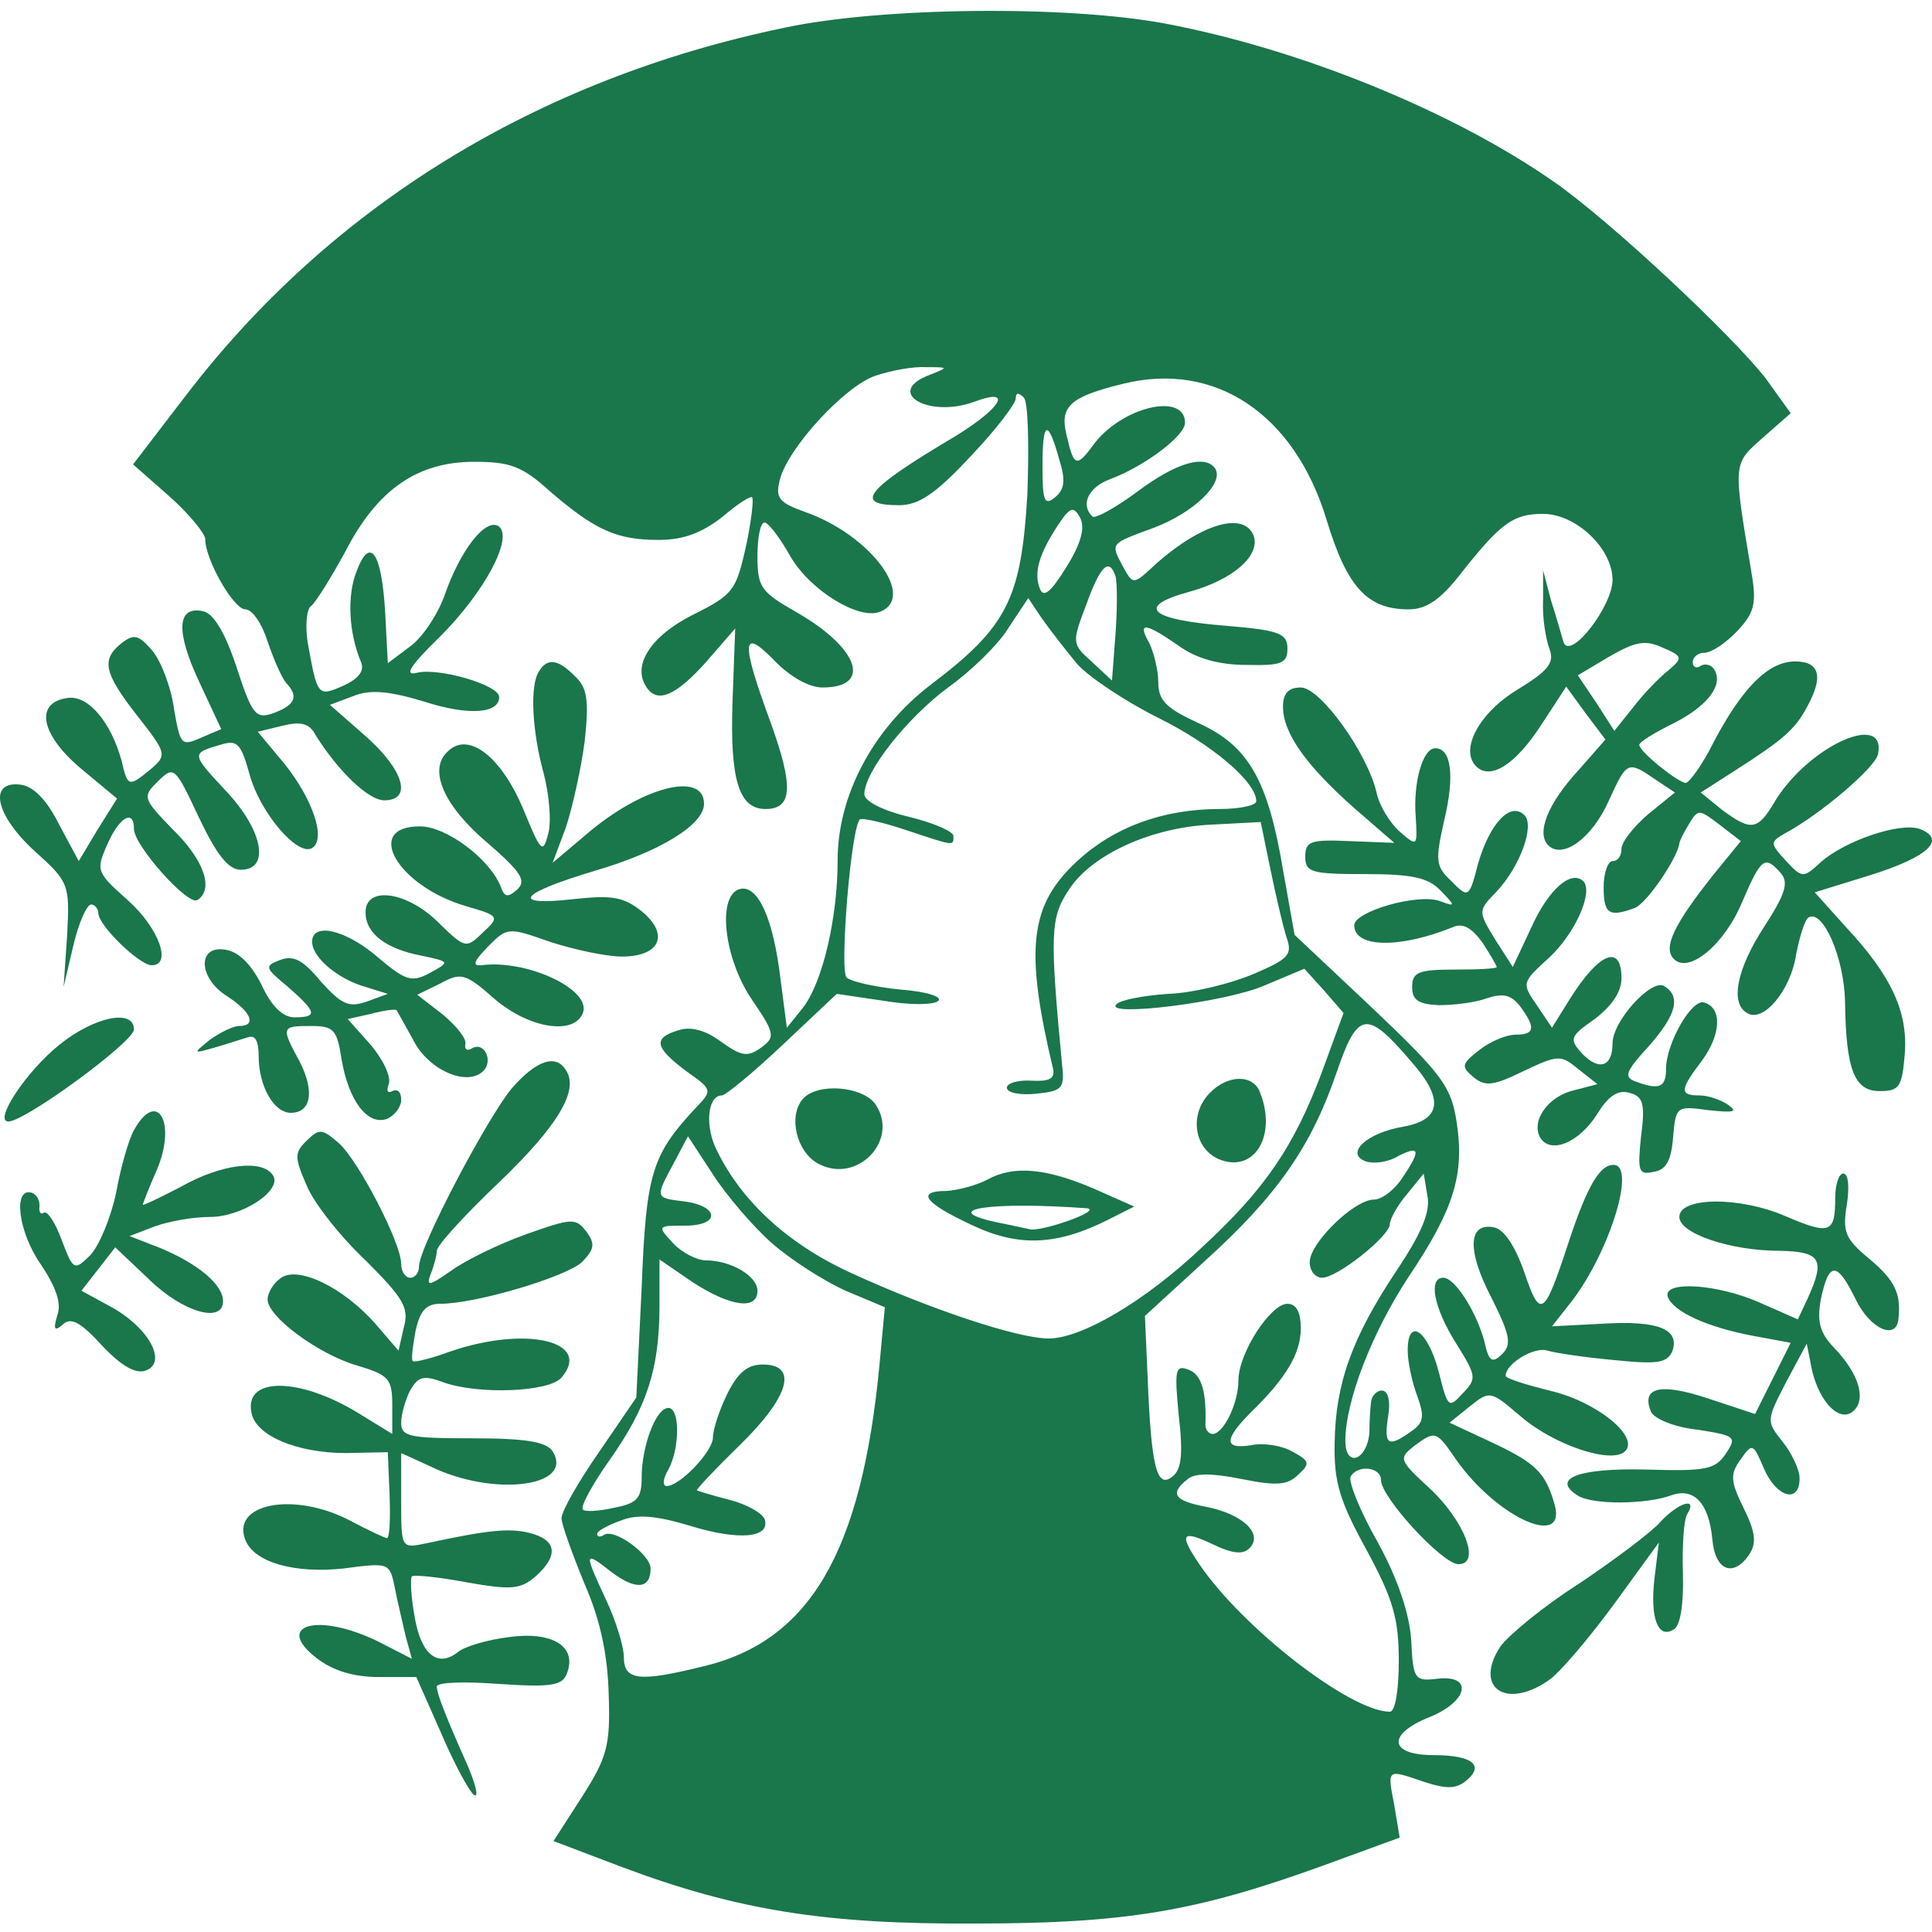 <svg width="100" height="100" viewBox="0 0 100 100" fill="none" xmlns="http://www.w3.org/2000/svg">
<path d="M40.59 1.438C27.819 4.089 17.123 10.649 9.608 20.488L6.888 24.037L8.778 25.7C9.793 26.598 10.622 27.631 10.622 27.901C10.622 28.979 12.098 31.54 12.697 31.54C13.066 31.54 13.573 32.304 13.85 33.203C14.172 34.146 14.587 35.09 14.818 35.359C15.463 36.033 15.279 36.482 14.219 36.887C13.25 37.246 13.066 37.066 12.236 34.505C11.637 32.708 11.037 31.72 10.484 31.63C9.147 31.36 9.101 32.708 10.3 35.269L11.452 37.74L10.392 38.19C9.378 38.639 9.332 38.549 9.009 36.707C8.871 35.629 8.363 34.281 7.902 33.697C7.165 32.843 6.934 32.798 6.289 33.292C5.228 34.146 5.367 34.82 7.119 37.066C8.64 38.998 8.64 39.088 7.81 39.807C6.658 40.751 6.611 40.751 6.289 39.358C5.736 37.381 4.583 35.988 3.523 36.123C1.771 36.347 2.093 38.01 4.168 39.762L6.058 41.334L5.044 42.952L4.076 44.569L3.062 42.682C2.416 41.38 1.725 40.706 1.079 40.616C-0.627 40.391 -0.258 42.188 1.817 44.075C3.569 45.648 3.615 45.782 3.476 48.388L3.292 51.084L3.799 48.927C4.076 47.759 4.491 46.816 4.721 46.816C4.906 46.816 5.09 47.04 5.09 47.265C5.09 47.894 7.211 49.961 7.856 49.961C8.917 49.961 8.225 48.029 6.611 46.591C4.998 45.153 4.952 45.064 5.551 43.716C6.15 42.323 6.934 41.829 6.934 42.907C6.934 43.761 9.7 46.861 10.207 46.591C11.084 46.052 10.576 44.524 8.963 42.952C7.395 41.334 7.349 41.245 8.179 40.436C9.009 39.627 9.055 39.672 10.3 42.323C11.222 44.255 11.821 45.019 12.467 45.019C13.988 45.019 13.619 42.997 11.729 40.975C9.885 38.998 9.885 38.998 11.406 38.549C12.282 38.279 12.467 38.459 12.928 40.121C13.481 42.098 15.417 44.345 16.155 43.895C16.892 43.446 16.201 41.38 14.726 39.537L13.342 37.875L14.633 37.561C15.556 37.336 16.017 37.426 16.339 38.055C17.492 39.897 19.059 41.424 19.889 41.424C21.364 41.424 20.904 39.852 18.921 38.1L17.077 36.482L18.276 36.033C19.151 35.674 20.12 35.764 21.918 36.303C24.269 37.066 25.837 36.932 25.837 36.078C25.837 35.449 22.701 34.55 21.595 34.82C20.904 35 21.18 34.505 22.748 32.978C25.099 30.642 26.62 27.766 25.79 27.227C25.099 26.823 23.808 28.53 23.024 30.776C22.701 31.72 21.918 32.933 21.272 33.427L20.074 34.326L19.935 31.675C19.751 28.575 19.151 27.721 18.46 29.563C17.953 30.821 18.045 32.753 18.691 34.281C18.875 34.73 18.552 35.135 17.768 35.494C16.431 36.078 16.431 36.033 15.924 33.248C15.786 32.349 15.878 31.495 16.109 31.36C16.339 31.181 17.123 29.923 17.861 28.575C19.52 25.34 21.595 23.902 24.546 23.902C26.39 23.902 27.035 24.127 28.464 25.43C30.816 27.452 31.922 27.946 34.089 27.946C35.38 27.946 36.302 27.587 37.362 26.778C38.146 26.104 38.838 25.655 38.93 25.744C39.022 25.834 38.884 27.003 38.607 28.305C38.1 30.552 37.962 30.776 35.887 31.81C33.72 32.888 32.706 34.416 33.444 35.539C33.997 36.437 34.965 36.033 36.532 34.281L38.054 32.529L37.916 36.303C37.777 40.346 38.238 41.874 39.621 41.874C41.005 41.874 41.097 40.751 39.898 37.426C38.331 33.158 38.377 32.439 40.082 34.191C40.912 35.045 41.88 35.584 42.572 35.584C45.154 35.584 44.462 33.562 41.281 31.72C39.391 30.642 39.206 30.417 39.206 28.8C39.206 27.856 39.345 27.047 39.575 27.047C39.76 27.047 40.359 27.811 40.912 28.8C41.927 30.552 44.416 32.079 45.523 31.675C47.459 30.956 45.108 27.721 41.696 26.508C40.313 26.014 40.129 25.789 40.359 24.846C40.774 23.184 43.725 19.994 45.292 19.455C46.076 19.185 47.275 18.96 47.92 19.005C49.119 19.005 49.119 19.005 48.104 19.41C45.753 20.308 48.058 21.656 50.41 20.802C52.438 20.039 51.885 21.072 49.487 22.555C44.785 25.34 44.139 26.149 46.537 26.149C47.551 26.149 48.427 25.565 50.225 23.633C51.516 22.285 52.576 20.892 52.576 20.623C52.576 20.308 52.715 20.308 52.991 20.578C53.222 20.802 53.268 23.049 53.176 25.61C52.853 31.001 52.161 32.439 48.104 35.494C45.154 37.785 43.356 41.2 43.356 44.524C43.356 47.535 42.572 50.859 41.558 52.162L40.728 53.196L40.405 50.724C40.036 47.58 39.253 45.827 38.331 46.007C37.086 46.277 37.455 49.601 38.93 51.758C40.129 53.51 40.129 53.69 39.391 54.229C38.699 54.723 38.377 54.678 37.316 53.914C36.532 53.33 35.749 53.106 35.103 53.33C33.766 53.735 33.905 54.229 35.518 55.442C36.855 56.386 36.901 56.43 36.025 57.329C33.72 59.8 33.444 60.743 33.213 66.629L32.936 72.335L31 75.165C29.94 76.693 29.064 78.221 29.064 78.58C29.064 78.894 29.617 80.422 30.262 81.995C31.092 83.882 31.461 85.724 31.507 87.745C31.599 90.351 31.415 90.98 30.124 93.002L28.649 95.293L32.199 96.641C38.192 98.887 42.756 99.606 50.502 99.561C58.247 99.561 61.935 98.932 68.39 96.596L72.447 95.114L72.17 93.451C71.802 91.519 71.755 91.564 73.738 92.238C74.844 92.597 75.351 92.597 75.859 92.193C76.873 91.384 76.227 90.845 74.199 90.845C71.894 90.845 71.755 89.767 74.014 88.868C75.997 88.06 76.273 86.667 74.383 86.892C73.231 87.026 73.138 86.937 73.046 84.915C72.954 83.522 72.355 81.725 71.294 79.793C70.372 78.176 69.773 76.648 69.911 76.423C70.28 75.794 71.479 75.929 71.479 76.603C71.479 77.502 74.66 80.961 75.49 80.961C76.688 80.961 75.766 78.67 73.968 77.007C72.401 75.57 72.401 75.48 73.185 74.851C74.291 74.042 74.337 74.042 75.351 75.525C77.518 78.625 81.253 80.242 80.423 77.726C79.962 76.199 79.455 75.704 77.15 74.626L75.029 73.638L76.089 72.784C77.103 71.975 77.15 71.975 78.671 73.278C80.423 74.806 83.419 75.794 84.111 75.121C84.895 74.357 82.59 72.515 80.192 71.975C78.948 71.661 77.933 71.347 77.933 71.212C77.933 70.583 79.409 69.684 80.1 69.909C80.561 70.044 82.129 70.268 83.604 70.403C85.817 70.628 86.278 70.538 86.555 69.954C86.969 68.786 85.817 68.336 82.912 68.516L80.331 68.651L81.391 67.303C83.327 64.742 84.71 60.294 83.512 60.294C82.82 60.294 82.175 61.328 81.207 64.248C79.916 68.201 79.731 68.291 78.901 65.865C78.44 64.517 77.841 63.619 77.334 63.529C75.997 63.26 75.905 64.697 77.196 67.168C78.164 69.1 78.256 69.594 77.749 70.088C77.242 70.583 77.057 70.493 76.827 69.415C76.412 67.887 75.305 66.135 74.706 66.135C73.922 66.135 74.199 67.662 75.351 69.504C76.412 71.212 76.458 71.347 75.72 72.11C74.983 72.919 74.936 72.874 74.475 71.032C73.922 68.876 72.862 68.112 72.862 69.909C72.862 70.493 73.092 71.571 73.369 72.29C73.738 73.323 73.692 73.638 73.046 74.087C71.848 74.941 71.617 74.806 71.848 73.323C71.986 72.515 71.848 71.975 71.525 71.975C71.248 71.975 71.018 72.245 70.972 72.515C70.925 72.829 70.879 73.593 70.879 74.177C70.741 75.615 69.635 75.974 69.635 74.581C69.635 72.515 71.018 68.965 72.908 66.09C75.259 62.586 75.812 60.788 75.397 58.093C75.121 56.251 74.66 55.622 71.064 52.207L67.007 48.388L66.407 45.019C65.624 40.346 64.609 38.594 62.028 37.426C60.368 36.662 59.953 36.258 59.953 35.314C59.953 34.685 59.722 33.787 59.492 33.292C58.846 32.169 59.261 32.214 61.013 33.427C61.935 34.101 63.134 34.416 64.517 34.416C66.361 34.461 66.638 34.326 66.638 33.562C66.638 32.798 66.223 32.618 63.503 32.394C59.492 32.079 58.754 31.405 61.52 30.642C63.826 30.013 65.255 28.755 64.886 27.721C64.379 26.463 62.212 27.092 59.861 29.159C58.662 30.282 58.662 30.282 58.155 29.384C57.463 28.081 57.417 28.171 59.722 27.317C61.751 26.553 63.365 25.026 62.904 24.262C62.396 23.498 60.875 23.947 58.893 25.43C57.74 26.284 56.68 26.868 56.541 26.733C55.896 26.104 56.357 25.205 57.463 24.801C59.261 24.127 61.336 22.555 61.336 21.881C61.336 20.263 57.971 21.072 56.541 23.094C55.711 24.217 55.573 24.127 55.204 22.51C54.836 21.027 55.389 20.533 58.155 19.859C62.904 18.691 67.007 21.431 68.666 26.913C69.727 30.417 70.787 31.54 72.908 31.54C73.83 31.54 74.568 31.046 75.674 29.608C77.703 27.047 78.348 26.598 79.87 26.598C81.575 26.598 83.466 28.395 83.466 30.013C83.466 31.36 81.299 34.191 80.93 33.248C80.838 32.933 80.561 31.945 80.284 31.091L79.87 29.518V31.091C79.823 31.945 80.008 33.068 80.192 33.562C80.469 34.281 80.192 34.685 78.579 35.674C76.55 36.887 75.536 38.819 76.412 39.672C77.15 40.391 78.44 39.582 79.777 37.516L81.068 35.539L82.082 36.932L83.097 38.279L81.714 39.852C80.1 41.604 79.501 43.132 80.146 43.761C80.884 44.48 82.405 43.401 83.281 41.424C84.203 39.403 84.249 39.358 85.679 40.346L86.693 41.02L85.31 42.143C84.572 42.772 83.927 43.581 83.927 43.94C83.927 44.3 83.742 44.569 83.466 44.569C83.235 44.569 83.005 45.153 83.005 45.917C83.005 47.31 83.281 47.49 84.618 46.995C85.218 46.771 86.785 44.48 86.923 43.671C86.923 43.536 87.154 43.087 87.43 42.638C87.891 41.874 87.938 41.874 88.998 42.682L90.105 43.536L88.675 45.288C86.647 47.849 86.047 49.062 86.647 49.646C87.43 50.41 89.275 48.883 90.197 46.636C91.165 44.39 91.349 44.255 92.179 45.198C92.594 45.693 92.41 46.277 91.303 47.984C89.874 50.185 89.551 51.938 90.427 52.432C91.257 52.971 92.686 51.264 92.963 49.422C93.147 48.478 93.424 47.58 93.608 47.49C94.346 47.04 95.453 49.556 95.499 51.848C95.545 55.442 96.006 56.475 97.297 56.475C98.311 56.475 98.449 56.251 98.588 54.588C98.772 52.387 97.896 50.5 95.545 47.984L93.931 46.187L96.836 45.288C99.832 44.345 100.754 43.446 99.371 42.907C98.357 42.548 95.545 43.491 94.254 44.614C93.332 45.468 93.286 45.468 92.41 44.524C91.626 43.671 91.626 43.581 92.317 43.177C94.254 42.143 97.066 39.717 97.204 39.043C97.665 36.797 93.654 38.594 91.903 41.424C90.98 42.997 90.658 43.042 89.136 41.919L88.03 41.02L89.782 39.897C92.317 38.279 92.917 37.74 93.516 36.617C94.392 35.045 94.208 34.236 92.917 34.236C91.534 34.236 90.197 35.584 88.721 38.369C88.122 39.582 87.43 40.526 87.246 40.526C86.831 40.481 84.849 38.908 84.849 38.549C84.849 38.414 85.632 37.92 86.647 37.426C88.399 36.527 89.228 35.449 88.721 34.64C88.583 34.416 88.26 34.326 88.03 34.461C87.799 34.64 87.615 34.505 87.615 34.281C87.615 34.011 87.891 33.787 88.214 33.787C88.583 33.787 89.321 33.292 89.92 32.663C90.796 31.72 90.934 31.271 90.658 29.653C89.69 23.858 89.69 24.037 91.257 22.645L92.686 21.387L91.395 19.589C89.644 17.343 83.419 11.502 80.469 9.436C75.213 5.751 67.237 2.517 60.276 1.214C55.204 0.27 45.615 0.36 40.59 1.438ZM54.836 23.813C55.158 24.846 55.112 25.34 54.605 25.744C54.052 26.194 53.959 25.924 53.959 24.127C53.959 21.746 54.236 21.656 54.836 23.813ZM55.204 29.339C54.374 30.687 54.006 30.956 53.821 30.462C53.498 29.653 53.775 28.665 54.789 27.137C55.389 26.239 55.573 26.194 55.896 26.778C56.172 27.272 55.988 28.081 55.204 29.339ZM57.74 29.833C57.832 30.147 57.832 31.495 57.74 32.798L57.556 35.224L56.495 34.236C55.481 33.337 55.481 33.248 56.219 31.316C56.956 29.249 57.417 28.845 57.74 29.833ZM55.758 34.371C56.357 35.045 58.247 36.303 59.953 37.156C62.765 38.549 65.024 40.481 65.024 41.469C65.024 41.694 64.148 41.874 63.134 41.874C60.184 41.874 57.648 42.817 55.758 44.569C53.268 46.861 53.038 49.152 54.513 55.352C54.605 55.846 54.282 55.981 53.406 55.936C52.669 55.891 52.115 56.071 52.115 56.296C52.115 56.565 52.807 56.7 53.637 56.61C54.974 56.475 55.112 56.34 54.974 55.127C54.328 48.343 54.374 47.49 55.297 46.097C56.449 44.255 59.584 42.817 62.719 42.682L65.255 42.548L65.762 45.019C66.039 46.367 66.407 47.939 66.592 48.523C66.915 49.422 66.684 49.646 64.886 50.41C63.733 50.904 61.751 51.398 60.46 51.443C59.169 51.533 57.971 51.758 57.786 51.983C57.094 52.656 63.457 51.893 65.485 50.994L67.514 50.141L68.528 51.264L69.542 52.432L68.39 55.577C66.961 59.351 65.485 61.552 62.166 64.607C59.261 67.348 55.988 69.28 54.282 69.28C52.669 69.28 48.104 67.752 44.001 65.865C40.682 64.338 38.238 62.046 36.993 59.306C36.486 58.093 36.671 56.7 37.362 56.7C37.547 56.7 38.976 55.532 40.544 54.049L43.31 51.443L45.753 51.803C47.09 52.027 48.335 52.027 48.565 51.803C48.796 51.578 47.874 51.309 46.583 51.219C45.292 51.084 44.047 50.814 43.817 50.59C43.448 50.23 44.047 42.817 44.508 42.413C44.601 42.323 45.661 42.548 46.86 42.952C49.441 43.806 49.349 43.806 49.349 43.267C49.349 43.042 48.335 42.593 47.044 42.278C45.707 41.964 44.739 41.469 44.739 41.11C44.739 39.942 46.952 37.156 49.073 35.584C50.271 34.73 51.7 33.337 52.208 32.484L53.222 30.956L53.913 31.989C54.328 32.574 55.158 33.652 55.758 34.371ZM86.37 34.685C85.909 35.045 85.079 35.898 84.526 36.617L83.558 37.83L82.636 36.392L81.668 34.955L83.327 33.966C84.664 33.203 85.171 33.113 86.047 33.517C87.108 33.966 87.108 34.056 86.37 34.685ZM73.046 54.948C74.752 56.88 74.614 57.958 72.631 58.317C70.741 58.632 69.588 59.71 70.695 60.114C71.11 60.249 71.848 60.159 72.355 59.845C73.507 59.261 73.553 59.53 72.585 60.968C72.17 61.597 71.525 62.091 71.11 62.091C70.096 62.091 67.79 64.338 67.79 65.326C67.79 65.775 68.067 66.135 68.436 66.135C69.22 66.135 71.94 63.978 71.94 63.349C71.94 63.125 72.309 62.406 72.816 61.822L73.692 60.743L73.876 61.867C74.061 62.675 73.6 63.799 72.309 65.731C70.004 69.19 69.127 71.571 69.081 74.671C69.035 76.738 69.358 77.726 70.741 80.242C72.124 82.803 72.401 83.792 72.401 85.993C72.401 87.476 72.216 88.599 71.94 88.599C69.911 88.599 64.333 84.286 62.074 80.961C61.013 79.389 61.152 79.164 62.765 79.928C63.779 80.422 64.333 80.467 64.656 80.152C65.439 79.389 64.287 78.355 62.443 77.996C60.783 77.681 60.506 77.322 61.474 76.558C61.843 76.244 62.719 76.244 64.287 76.558C66.085 76.918 66.638 76.873 67.191 76.334C67.837 75.749 67.79 75.615 66.868 75.121C66.315 74.806 65.347 74.671 64.748 74.806C63.319 75.031 63.365 74.492 64.748 73.099C66.592 71.302 67.329 70.044 67.329 68.741C67.329 67.932 67.099 67.483 66.638 67.483C65.762 67.483 64.102 70.044 64.102 71.436C64.102 72.649 63.319 74.222 62.765 74.222C62.535 74.222 62.35 73.952 62.396 73.638C62.443 71.975 62.166 71.122 61.52 70.897C60.829 70.628 60.783 70.897 61.013 73.278C61.244 75.255 61.152 76.064 60.691 76.423C59.861 77.097 59.584 75.884 59.4 71.257L59.261 68.112L62.35 65.281C66.131 61.867 67.883 59.306 69.174 55.532C70.28 52.297 70.741 52.252 73.046 54.948ZM39.944 64.338C40.912 65.191 42.664 66.315 43.771 66.809L45.799 67.662L45.523 70.628C44.601 80.332 41.927 84.96 36.348 86.263C33.075 87.071 32.291 86.981 32.291 85.768C32.291 85.229 31.876 83.882 31.369 82.803C30.216 80.332 30.216 80.242 31.645 81.365C32.89 82.309 33.674 82.264 33.674 81.186C33.674 80.467 31.83 79.119 31.277 79.434C31.092 79.568 30.908 79.568 30.908 79.389C30.908 79.254 31.461 78.939 32.107 78.715C32.983 78.355 33.951 78.445 35.749 78.984C38.238 79.748 39.898 79.613 39.575 78.625C39.437 78.31 38.653 77.861 37.777 77.636C36.901 77.412 36.164 77.187 36.072 77.142C36.025 77.097 36.993 76.064 38.284 74.806C40.866 72.29 41.327 70.628 39.483 70.628C38.699 70.628 38.192 71.032 37.639 72.155C37.224 73.009 36.901 73.997 36.901 74.402C36.901 75.121 35.196 76.918 34.504 76.918C34.273 76.918 34.319 76.513 34.596 76.064C35.196 74.941 35.196 72.874 34.596 72.874C33.951 72.874 33.213 74.851 33.213 76.468C33.213 77.547 32.983 77.816 31.784 78.041C31 78.221 30.262 78.265 30.17 78.131C30.032 77.996 30.631 76.873 31.553 75.57C33.49 72.829 34.135 70.852 34.135 67.573V65.191L35.841 66.359C37.777 67.618 39.206 67.842 39.206 66.809C39.206 66.045 37.823 65.236 36.532 65.236C36.072 65.236 35.288 64.832 34.827 64.338C33.997 63.439 34.043 63.439 35.472 63.439C37.316 63.439 37.224 62.406 35.38 62.181C33.905 62.002 33.905 62.002 34.873 60.204L35.61 58.812L36.901 60.788C37.593 61.867 38.976 63.484 39.944 64.338Z" fill="#1A764B"/>
<path d="M62.581 56.61C61.566 57.688 61.797 59.396 63.042 59.98C64.886 60.788 66.131 58.812 65.209 56.52C64.84 55.577 63.503 55.622 62.581 56.61Z" fill="#1A764B"/>
<path d="M41.557 56.88C40.774 57.778 41.235 59.665 42.387 60.249C44.37 61.283 46.537 59.036 45.338 57.194C44.693 56.206 42.295 56.026 41.557 56.88Z" fill="#1A764B"/>
<path d="M51.101 61.058C50.502 61.373 49.58 61.597 49.027 61.642C47.413 61.642 47.782 62.226 50.272 63.394C52.715 64.562 54.697 64.472 57.371 63.125L58.708 62.451L56.68 61.552C54.19 60.474 52.484 60.294 51.101 61.058ZM56.265 62.541C56.634 62.586 56.219 62.855 55.343 63.17C54.467 63.484 53.545 63.709 53.268 63.619C53.038 63.574 52.254 63.394 51.562 63.26C48.474 62.586 51.332 62.181 56.265 62.541Z" fill="#1A764B"/>
<path d="M27.911 34.73C27.404 35.449 27.543 37.875 28.142 40.032C28.418 41.11 28.557 42.503 28.372 43.177C28.096 44.21 28.003 44.12 27.081 41.874C25.929 39.133 24.223 37.83 23.163 38.908C22.148 39.852 22.978 41.739 25.283 43.671C26.989 45.153 27.266 45.603 26.759 46.052C26.298 46.456 26.113 46.456 25.929 45.917C25.376 44.48 23.117 42.772 21.733 42.772C18.783 42.772 20.581 45.872 24.131 46.906C25.837 47.4 25.883 47.445 25.007 48.254C24.131 49.107 24.085 49.107 22.702 47.759C21.088 46.142 18.921 45.827 18.921 47.22C18.921 48.298 19.935 49.107 21.826 49.467C23.301 49.781 23.301 49.781 22.241 50.365C21.319 50.859 20.996 50.769 19.567 49.556C17.907 48.119 16.155 47.714 16.155 48.748C16.155 49.556 17.492 50.68 18.921 51.084L20.074 51.443L18.967 51.848C18.045 52.162 17.676 51.983 16.616 50.814C15.694 49.691 15.187 49.422 14.495 49.691C13.665 50.006 13.711 50.096 14.91 51.084C16.386 52.387 16.478 52.656 15.233 52.656C14.634 52.656 14.034 52.072 13.527 50.949C12.974 49.871 12.328 49.242 11.637 49.152C10.208 48.927 10.254 50.635 11.775 51.578C13.02 52.387 13.297 53.106 12.374 53.106C12.052 53.106 11.36 53.465 10.853 53.825C9.977 54.543 9.977 54.543 11.084 54.229C11.729 54.049 12.513 53.78 12.835 53.69C13.204 53.555 13.389 53.87 13.389 54.678C13.389 56.206 14.172 57.599 15.049 57.599C16.109 57.599 16.293 56.475 15.509 54.948C14.541 53.151 14.541 53.106 16.109 53.106C17.261 53.106 17.446 53.285 17.676 54.813C18.045 56.969 19.013 58.272 20.028 57.913C20.443 57.733 20.765 57.284 20.765 56.925C20.765 56.52 20.581 56.34 20.304 56.475C20.074 56.61 19.982 56.475 20.12 56.116C20.258 55.757 19.843 54.858 19.198 54.094L17.999 52.746L19.198 52.477C19.889 52.297 20.489 52.207 20.535 52.297C20.581 52.387 20.996 53.106 21.411 53.87C22.195 55.397 24.177 56.251 25.007 55.442C25.56 54.903 25.053 53.87 24.407 54.274C24.177 54.409 24.039 54.319 24.085 54.049C24.177 53.78 23.624 53.106 22.932 52.522L21.595 51.488L22.794 50.904C23.854 50.32 24.085 50.365 25.606 51.713C27.404 53.24 29.709 53.6 30.17 52.432C30.631 51.219 27.266 49.646 24.915 49.961C24.407 50.006 24.546 49.736 25.237 49.017C26.252 47.984 26.298 47.984 28.465 48.748C29.709 49.152 31.369 49.511 32.199 49.511C34.181 49.511 34.688 48.343 33.167 47.13C32.245 46.411 31.646 46.322 29.617 46.546C26.344 46.906 26.897 46.232 30.816 45.064C34.181 44.075 36.44 42.682 36.44 41.604C36.44 39.897 33.213 40.706 30.309 43.221L28.603 44.659L29.294 42.817C29.617 41.829 30.078 39.807 30.263 38.369C30.493 36.258 30.401 35.584 29.755 35C28.88 34.101 28.326 34.056 27.911 34.73Z" fill="#1A764B"/>
<path d="M66.407 36.572C66.407 37.92 67.56 39.582 70.096 41.829L72.17 43.626L69.865 43.536C67.836 43.446 67.56 43.536 67.56 44.345C67.56 45.153 67.882 45.243 70.649 45.243C73.092 45.243 73.922 45.423 74.567 46.097C75.351 46.906 75.351 46.95 74.521 46.636C73.369 46.232 70.096 47.175 70.096 47.894C70.096 49.062 72.447 49.107 75.213 47.984C75.72 47.759 76.181 48.029 76.734 48.793C77.149 49.422 77.472 50.006 77.472 50.051C77.472 50.14 76.504 50.185 75.305 50.185C73.415 50.185 73.092 50.32 73.092 51.084C73.092 51.758 73.415 51.983 74.475 52.027C75.259 52.027 76.365 51.893 76.965 51.668C77.795 51.398 78.21 51.488 78.671 52.072C79.501 53.196 79.454 53.555 78.44 53.555C77.979 53.555 77.103 53.914 76.55 54.364C75.628 55.083 75.628 55.217 76.273 55.757C76.873 56.251 77.288 56.206 78.855 55.442C80.653 54.588 80.791 54.588 81.713 55.352L82.682 56.116L81.483 56.43C80.1 56.745 79.224 58.048 79.731 58.901C80.284 59.755 81.76 59.126 82.682 57.643C83.235 56.745 83.742 56.385 84.341 56.565C85.033 56.745 85.171 57.104 84.941 58.812C84.756 60.609 84.802 60.833 85.586 60.654C86.232 60.564 86.508 60.069 86.6 58.856C86.739 57.239 86.785 57.239 88.445 57.464C89.736 57.599 89.966 57.554 89.459 57.194C89.09 56.925 88.398 56.7 87.984 56.7C86.923 56.7 86.923 56.43 88.122 54.858C89.09 53.51 89.136 52.162 88.214 51.893C87.569 51.668 86.232 54.004 86.232 55.352C86.232 56.296 85.863 56.43 84.664 55.981C84.019 55.757 84.157 55.442 85.31 54.184C86.785 52.522 87.015 51.578 86.139 51.039C85.494 50.635 83.465 52.836 83.465 54.004C83.465 55.217 82.774 55.442 81.898 54.543C81.206 53.78 81.252 53.645 82.543 52.746C83.419 52.072 83.927 51.353 83.927 50.635C83.927 48.837 82.774 49.287 81.252 51.713L80.33 53.196L79.547 52.027C78.763 50.904 78.763 50.859 80.146 49.601C81.529 48.343 82.497 46.142 81.944 45.603C81.299 45.019 80.146 46.052 79.27 47.984L78.302 50.051L77.38 48.613C76.504 47.175 76.504 47.13 77.426 46.187C78.671 44.884 79.454 42.727 78.901 42.188C78.164 41.469 77.103 42.637 76.504 44.704C76.043 46.501 75.997 46.501 75.121 45.603C74.291 44.839 74.291 44.524 74.752 42.458C75.305 40.166 75.121 38.729 74.291 38.729C73.645 38.729 73.138 40.481 73.277 42.278C73.369 43.806 73.369 43.85 72.447 43.042C71.94 42.593 71.386 41.694 71.248 41.02C70.787 38.998 68.344 35.584 67.329 35.584C66.684 35.584 66.407 35.898 66.407 36.572Z" fill="#1A764B"/>
<path d="M3.107 54.049C1.356 55.442 -0.35 58.048 0.433 58.048C1.309 58.048 6.934 53.914 6.934 53.285C6.934 52.207 4.905 52.611 3.107 54.049Z" fill="#1A764B"/>
<path d="M26.482 56.34C25.191 57.913 21.687 64.562 21.687 65.551C21.687 65.865 21.503 66.135 21.226 66.135C20.996 66.135 20.765 65.82 20.765 65.416C20.765 64.338 18.552 60.07 17.538 59.171C16.662 58.407 16.524 58.407 15.878 59.036C15.233 59.665 15.233 59.89 15.878 61.373C16.247 62.271 17.63 64.023 18.921 65.236C20.904 67.213 21.18 67.707 20.904 68.696L20.627 69.909L19.428 68.516C17.769 66.629 15.371 65.461 14.495 66.18C14.126 66.449 13.85 66.944 13.85 67.258C13.85 68.157 16.478 70.088 18.46 70.673C20.12 71.167 20.304 71.347 20.304 72.739V74.222L18.552 73.144C15.463 71.257 12.605 71.257 13.02 73.144C13.251 74.312 15.371 75.21 17.907 75.21L20.074 75.165L20.166 77.412C20.212 78.625 20.166 79.613 20.028 79.613C19.935 79.613 19.059 79.209 18.137 78.715C15.233 77.187 11.96 77.816 12.697 79.703C13.158 80.871 15.233 81.455 17.769 81.186C20.166 80.871 20.166 80.871 20.443 82.219C20.581 82.938 20.858 84.061 20.996 84.69L21.319 85.858L19.567 84.96C16.432 83.432 14.126 84.106 16.432 85.858C17.262 86.487 18.322 86.802 19.613 86.802H21.549L22.84 89.722C23.532 91.34 24.315 92.777 24.546 92.912C24.776 93.047 24.638 92.418 24.223 91.429C23.024 88.734 22.609 87.655 22.609 87.296C22.609 87.071 24.039 87.026 25.837 87.161C28.511 87.341 29.11 87.251 29.34 86.622C29.894 85.229 28.603 84.421 26.344 84.735C25.237 84.87 24.039 85.229 23.716 85.499C22.655 86.353 21.78 85.634 21.457 83.657C21.272 82.624 21.226 81.725 21.319 81.59C21.457 81.5 22.748 81.635 24.177 81.905C26.482 82.309 26.943 82.264 27.727 81.59C28.926 80.512 28.833 79.703 27.404 79.344C26.344 79.074 25.191 79.209 22.056 79.883C20.765 80.152 20.765 80.152 20.765 77.681V75.21L22.241 75.884C25.514 77.502 29.755 76.963 28.603 75.121C28.28 74.626 27.22 74.447 24.454 74.447C21.18 74.447 20.765 74.357 20.765 73.638C20.765 73.189 20.996 72.425 21.226 71.975C21.641 71.257 21.918 71.167 22.886 71.526C24.684 72.2 28.418 72.065 29.064 71.302C30.677 69.415 27.22 68.606 23.301 69.954C22.333 70.313 21.411 70.538 21.365 70.448C21.272 70.403 21.365 69.684 21.503 68.92C21.733 67.842 22.056 67.483 22.794 67.483C24.638 67.483 29.294 66.09 30.124 65.326C30.77 64.652 30.816 64.383 30.355 63.754C29.802 63.035 29.617 63.035 27.22 63.888C25.837 64.383 24.085 65.236 23.347 65.775C22.195 66.584 22.056 66.584 22.287 65.955C22.471 65.506 22.609 64.967 22.609 64.742C22.609 64.472 24.039 62.9 25.837 61.193C28.88 58.272 29.986 56.43 29.294 55.397C28.787 54.543 27.773 54.858 26.482 56.34Z" fill="#1A764B"/>
<path d="M6.934 58.497C6.658 58.991 6.243 60.429 6.012 61.732C5.736 63.035 5.136 64.472 4.675 64.967C3.845 65.775 3.799 65.775 3.2 64.203C2.877 63.304 2.462 62.675 2.278 62.765C2.094 62.9 2.001 62.72 2.047 62.406C2.047 62.136 1.909 61.822 1.633 61.732C0.664 61.462 0.941 63.754 2.094 65.416C2.877 66.584 3.2 67.438 2.97 68.067C2.739 68.831 2.831 68.92 3.246 68.561C3.661 68.157 4.168 68.426 5.275 69.639C6.289 70.718 7.027 71.122 7.534 70.942C8.686 70.538 7.718 68.741 5.782 67.662L4.214 66.809L5.09 65.686L5.966 64.562L7.718 66.225C9.47 67.932 11.545 68.516 11.545 67.348C11.545 66.494 10.254 65.416 8.318 64.607L6.704 63.978L7.995 63.484C8.732 63.215 9.977 62.99 10.853 62.99C12.559 62.99 14.634 61.597 14.127 60.833C13.573 59.98 11.453 60.249 9.378 61.417C8.271 62.002 7.395 62.406 7.395 62.361C7.395 62.271 7.718 61.462 8.133 60.519C9.147 58.093 8.133 56.34 6.934 58.497Z" fill="#1A764B"/>
<path d="M94.991 62.002C94.991 63.843 94.715 63.933 92.409 62.945C90.012 61.912 86.923 61.956 86.923 62.99C86.923 63.843 89.551 64.742 92.133 64.742C94.254 64.787 94.484 65.191 93.562 67.213L93.055 68.291L91.119 67.438C88.906 66.449 86.047 66.27 86.324 67.123C86.6 67.887 88.352 68.696 90.75 69.145L92.686 69.504L91.764 71.347L90.842 73.189L88.398 72.38C85.955 71.571 84.941 71.796 85.448 73.054C85.586 73.413 86.6 73.862 87.845 73.997C89.828 74.312 89.92 74.357 89.32 75.255C88.767 76.064 88.306 76.154 85.217 76.064C81.76 75.974 80.238 76.513 81.667 77.412C82.451 77.906 85.217 77.861 86.462 77.412C87.661 76.963 88.445 77.771 88.629 79.658C88.767 81.32 89.736 81.68 90.565 80.422C90.934 79.838 90.842 79.254 90.243 78.041C89.551 76.648 89.551 76.289 90.104 75.525C90.704 74.671 90.75 74.716 91.303 76.019C91.948 77.502 93.147 77.861 93.147 76.513C93.147 76.064 92.732 75.21 92.271 74.626C91.395 73.548 91.441 73.503 92.456 71.526L93.516 69.549L93.793 70.942C94.207 72.649 95.268 73.683 95.959 73.009C96.605 72.38 96.19 71.077 94.945 69.774C94.207 69.01 94.023 68.426 94.254 67.213C94.668 65.281 95.084 65.281 96.052 67.258C96.789 68.786 98.172 69.415 98.265 68.246C98.403 66.944 98.08 66.27 96.743 65.146C95.498 64.113 95.36 63.754 95.591 62.361C95.729 61.462 95.683 60.743 95.406 60.743C95.176 60.743 94.991 61.328 94.991 62.002Z" fill="#1A764B"/>
<path d="M85.955 78.76C85.494 79.299 83.558 80.737 81.76 81.95C79.915 83.118 78.071 84.645 77.656 85.229C76.273 87.341 77.933 88.509 80.146 86.981C80.699 86.622 82.221 84.825 83.511 83.073L85.863 79.838L85.632 81.725C85.402 83.747 85.817 84.87 86.647 84.331C86.969 84.151 87.154 83.028 87.108 81.455C87.061 80.018 87.154 78.625 87.338 78.355C87.891 77.457 86.877 77.771 85.955 78.76Z" fill="#1A764B"/>
</svg>
